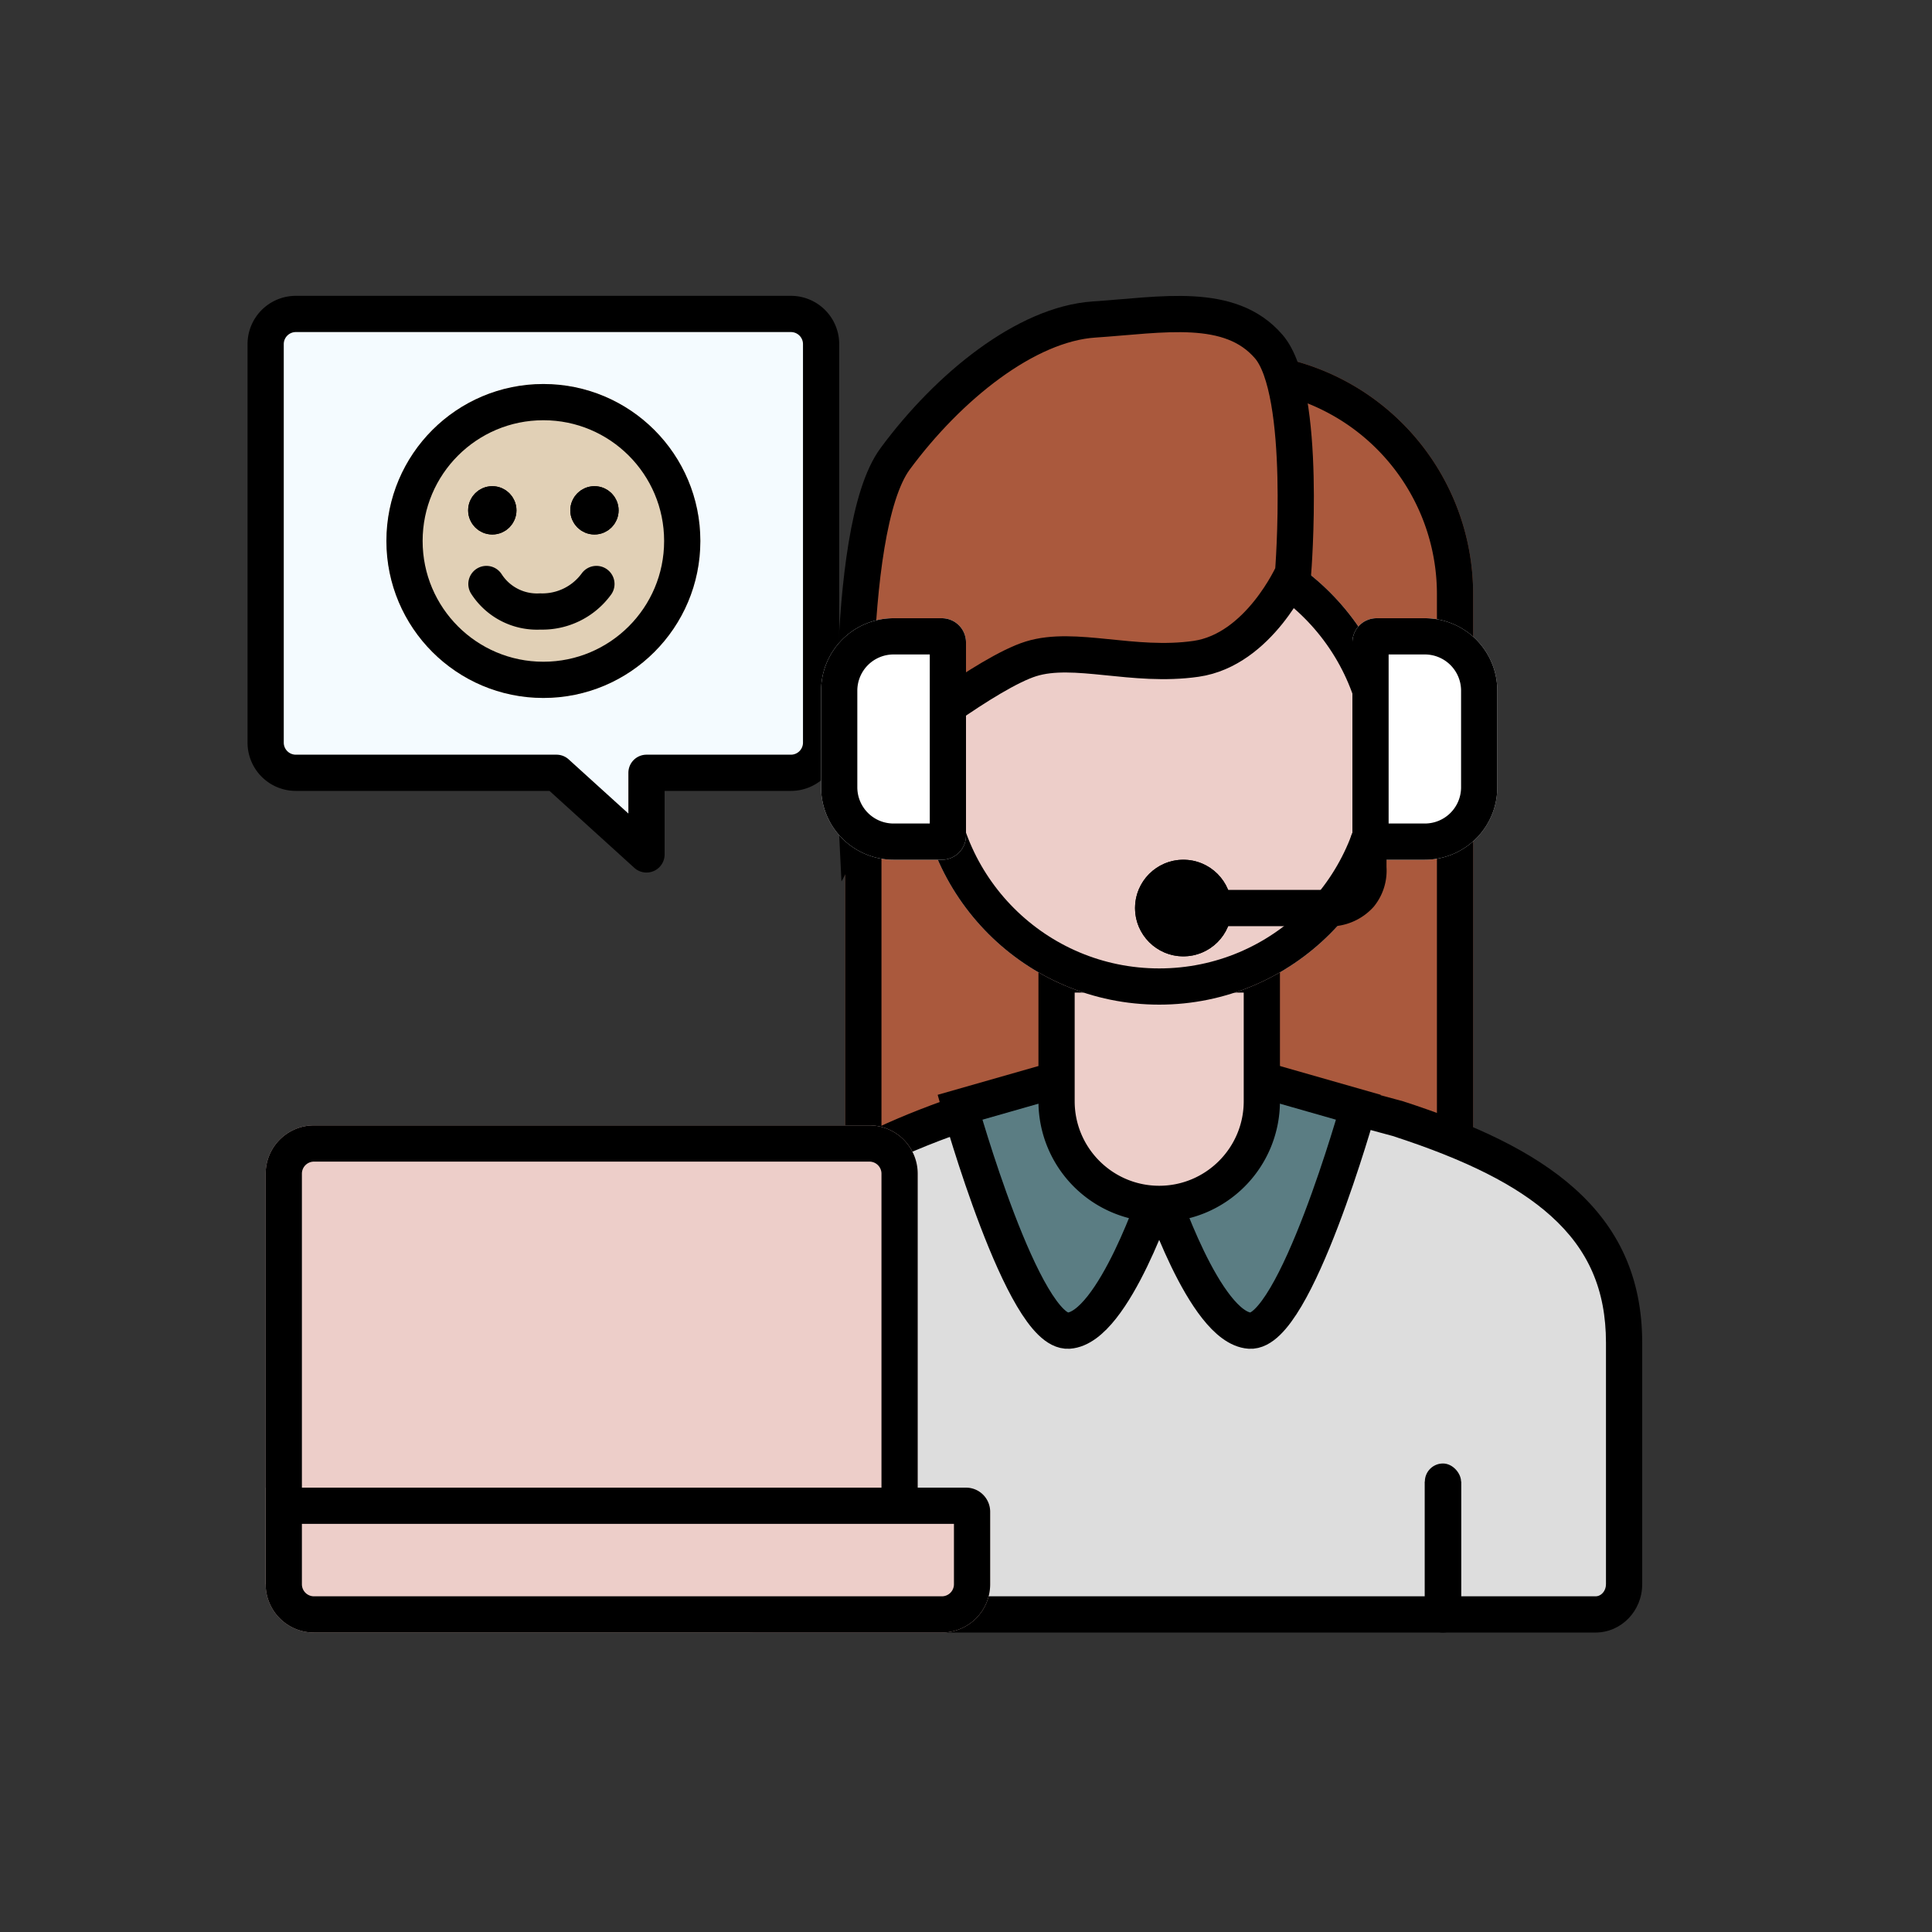 <svg xmlns="http://www.w3.org/2000/svg" width="80" height="80" viewBox="0 0 80 80">
    <rect x="0" y="0" width="80" height="80" fill="#333333" stroke="none"/>
    <g data-name="그룹 1210">
        <g data-name="사각형 290" style="stroke-width:1.5px;stroke:#000;fill:#aa593d">
            <path d="M10 0h6a10 10 0 0 1 10 10v27H0V10A10 10 0 0 1 10 0z" style="stroke:none" transform="translate(35 14.6)"/>
            <path d="M10 .75h6A9.25 9.25 0 0 1 25.25 10v26.25H.75V10A9.25 9.25 0 0 1 10 .75z" style="fill:none" transform="translate(35 14.6)"/>
        </g>
        <g data-name="패스 146" style="fill:#ddd">
            <path d="M36.733 21.25h-34.8C1.281 21.25.75 20.69.75 20V10c0-2.304.905-4.218 2.766-5.851C4.998 2.848 7.026 1.756 9.894.715l9.248-2.538L28.545.72c3.178 1.029 5.352 2.132 6.841 3.47 1.703 1.532 2.53 3.432 2.53 5.811v10c0 .69-.53 1.25-1.183 1.25z" style="stroke:none" transform="translate(29.333 45.6)"/>
            <path d="M19.143-1.045 10.122 1.43C4.16 3.6 1.5 6.244 1.5 10v10c0 .276.194.5.433.5h34.8c.24 0 .434-.224.434-.5V10c0-2.184-.725-3.853-2.282-5.252-1.406-1.264-3.489-2.316-6.553-3.31l-9.189-2.483M19.14-2.6 28.758 0c5.8 1.875 9.909 4.477 9.909 10v10c0 1.105-.866 2-1.934 2h-34.8C.866 22 0 21.105 0 20V10C0 4.477 4.833 1.75 9.667 0l9.473-2.6z" style="fill:#000;stroke:none" transform="translate(29.333 45.6)"/>
        </g>
        <path data-name="패스 147" d="M3242.875 419.625s-1.875 5.75-3.75 5.875-4.5-9.25-4.5-9.25l3.5-1" transform="translate(-3194.875 -370.4)" style="fill:#5b7d83;stroke-width:1.5px;stroke:#000"/>
        <g data-name="사각형 288" transform="translate(59 60.6)" style="fill:#000;stroke-width:1.5px;stroke:#000">
            <rect width="1.5" height="7" rx=".75" style="stroke:none"/>
            <rect x=".75" y=".75" height="5.5" style="fill:none"/>
        </g>
        <path data-name="패스 148" d="M3234.625 419.625s1.875 5.75 3.75 5.875 4.5-9.25 4.5-9.25l-3.5-1" transform="translate(-3186.625 -370.4)" style="fill:#5b7d83;stroke-width:1.5px;stroke:#000"/>
        <g data-name="합치기 10" style="fill:#edcec9">
            <path d="M-1985 10.25a4.254 4.254 0 0 1-4.25-4.25V.75h8.5V6a4.255 4.255 0 0 1-4.25 4.25z" style="stroke:none" transform="translate(2033 39.6)"/>
            <path d="M-1985 9.5c1.93 0 3.5-1.57 3.5-3.5V1.5h-7V6c0 1.93 1.57 3.5 3.5 3.5m0 1.5a5 5 0 0 1-5-5V0h10v6a5 5 0 0 1-5 5z" style="fill:#000;stroke:none" transform="translate(2033 39.6)"/>
        </g>
        <g data-name="타원 45" transform="translate(38 21.6)" style="fill:#edcec9;stroke-width:1.5px;stroke:#000">
            <circle cx="10" cy="10" r="10" style="stroke:none"/>
            <circle cx="10" cy="10" r="9.25" style="fill:none"/>
        </g>
        <path data-name="패스 149" d="M3249.493 391.279s-1.407 3.186-4.019 3.56-5.024-.562-6.833 0-5.627 3.56-5.627 3.56l-1.608 2.959s-.6-11.805 1.608-14.8 5.426-5.583 8.239-5.77 5.627-.75 7.235 1.124 1.005 9.367 1.005 9.367z" transform="translate(-3195.949 -367.558)" style="stroke-width:1.5px;stroke:#000;fill:#aa593d"/>
        <g data-name="그룹 390">
            <path data-name="합치기 11" d="M14.044 20H3.251A1.25 1.25 0 0 1 2 18.751V2.25A1.25 1.25 0 0 1 3.251 1h20.5A1.25 1.25 0 0 1 25 2.25v16.5A1.25 1.25 0 0 1 23.75 20h-5.98v3.38z" transform="translate(9 12)" style="stroke-linecap:round;stroke-linejoin:round;fill:#f4fbff;stroke-width:1.5px;stroke:#000"/>
        </g>
        <g data-name="사각형 291" style="fill:#fff;stroke-width:1.5px;stroke:#000">
            <path d="M3 0h2a1 1 0 0 1 1 1v8a1 1 0 0 1-1 1H3a3 3 0 0 1-3-3V3a3 3 0 0 1 3-3z" style="stroke:none" transform="translate(34 25.6)"/>
            <path d="M3 .75h2a.25.25 0 0 1 .25.25v8a.25.25 0 0 1-.25.25H3A2.25 2.25 0 0 1 .75 7V3A2.25 2.25 0 0 1 3 .75z" style="fill:none" transform="translate(34 25.6)"/>
        </g>
        <g data-name="사각형 292" style="fill:#fff;stroke-width:1.5px;stroke:#000">
            <path d="M3 0h2a1 1 0 0 1 1 1v8a1 1 0 0 1-1 1H3a3 3 0 0 1-3-3V3a3 3 0 0 1 3-3z" style="stroke:none" transform="rotate(180 31 17.8)"/>
            <path d="M3 .75h2a.25.25 0 0 1 .25.25v8a.25.25 0 0 1-.25.25H3A2.25 2.25 0 0 1 .75 7V3A2.25 2.25 0 0 1 3 .75z" style="fill:none" transform="rotate(180 31 17.8)"/>
        </g>
        <path data-name="패스 150" d="M3243.75 406h5.509a1.7 1.7 0 0 0 1.052-.54 1.6 1.6 0 0 0 .351-1.129v-1.08" transform="translate(-3194 -368.4)" style="fill:none;stroke-linecap:round;stroke-linejoin:round;stroke-width:1.5px;stroke:#000"/>
        <g data-name="타원 46" transform="translate(47 35.6)" style="stroke-width:1.5px;stroke:#000">
            <circle cx="2" cy="2" r="2" style="stroke:none"/>
            <circle cx="2" cy="2" r="1.25" style="fill:none"/>
        </g>
        <g data-name="사각형 293" style="fill:#edcec9;stroke-width:1.5px;stroke:#000">
            <path d="M2 0h23a2 2 0 0 1 2 2v17H0V2a2 2 0 0 1 2-2z" style="stroke:none" transform="translate(11.001 46.6)"/>
            <path d="M2 .75h23A1.25 1.25 0 0 1 26.249 2v16.25H.75V2A1.25 1.25 0 0 1 2 .75z" style="fill:none" transform="translate(11.001 46.6)"/>
        </g>
        <g data-name="사각형 294" style="fill:#edcec9;stroke-width:1.5px;stroke:#000">
            <path d="M0 0h29a1 1 0 0 1 1 1v3a2 2 0 0 1-2 2H2a2 2 0 0 1-2-2V0z" style="stroke:none" transform="translate(11.001 61.6)"/>
            <path d="M.75.75H29a.25.25 0 0 1 .25.25v3A1.25 1.25 0 0 1 28 5.25H2A1.25 1.25 0 0 1 .75 4V.75z" style="fill:none" transform="translate(11.001 61.6)"/>
        </g>
        <g data-name="그룹 391">
            <g data-name="타원 47" transform="translate(16 15.901)" style="fill:#e1d0b6;stroke-width:1.5px;stroke:#000">
                <circle cx="6.5" cy="6.5" r="6.5" style="stroke:none"/>
                <circle cx="6.5" cy="6.5" r="5.75" style="fill:none"/>
            </g>
            <g data-name="타원 48" transform="translate(19.385 20.132)" style="stroke:#000">
                <circle cx="1" cy="1" r="1" style="stroke:none"/>
                <circle cx="1" cy="1" r=".5" style="fill:none"/>
            </g>
            <g data-name="타원 49" transform="translate(23.615 20.132)" style="stroke:#000">
                <circle cx="1" cy="1" r="1" style="stroke:none"/>
                <circle cx="1" cy="1" r=".5" style="fill:none"/>
            </g>
            <path data-name="패스 152" d="M3291 396.4a2.49 2.49 0 0 0 2.227 1.138 2.768 2.768 0 0 0 2.327-1.138" transform="translate(-3270.858 -372.218)" style="fill:none;stroke-linecap:round;stroke-linejoin:round;stroke-width:1.5px;stroke:#000"/>
        </g>
    </g>
    <path data-name="사각형 813" style="fill:none" d="M0 0h80v80H0z"/>
</svg>
